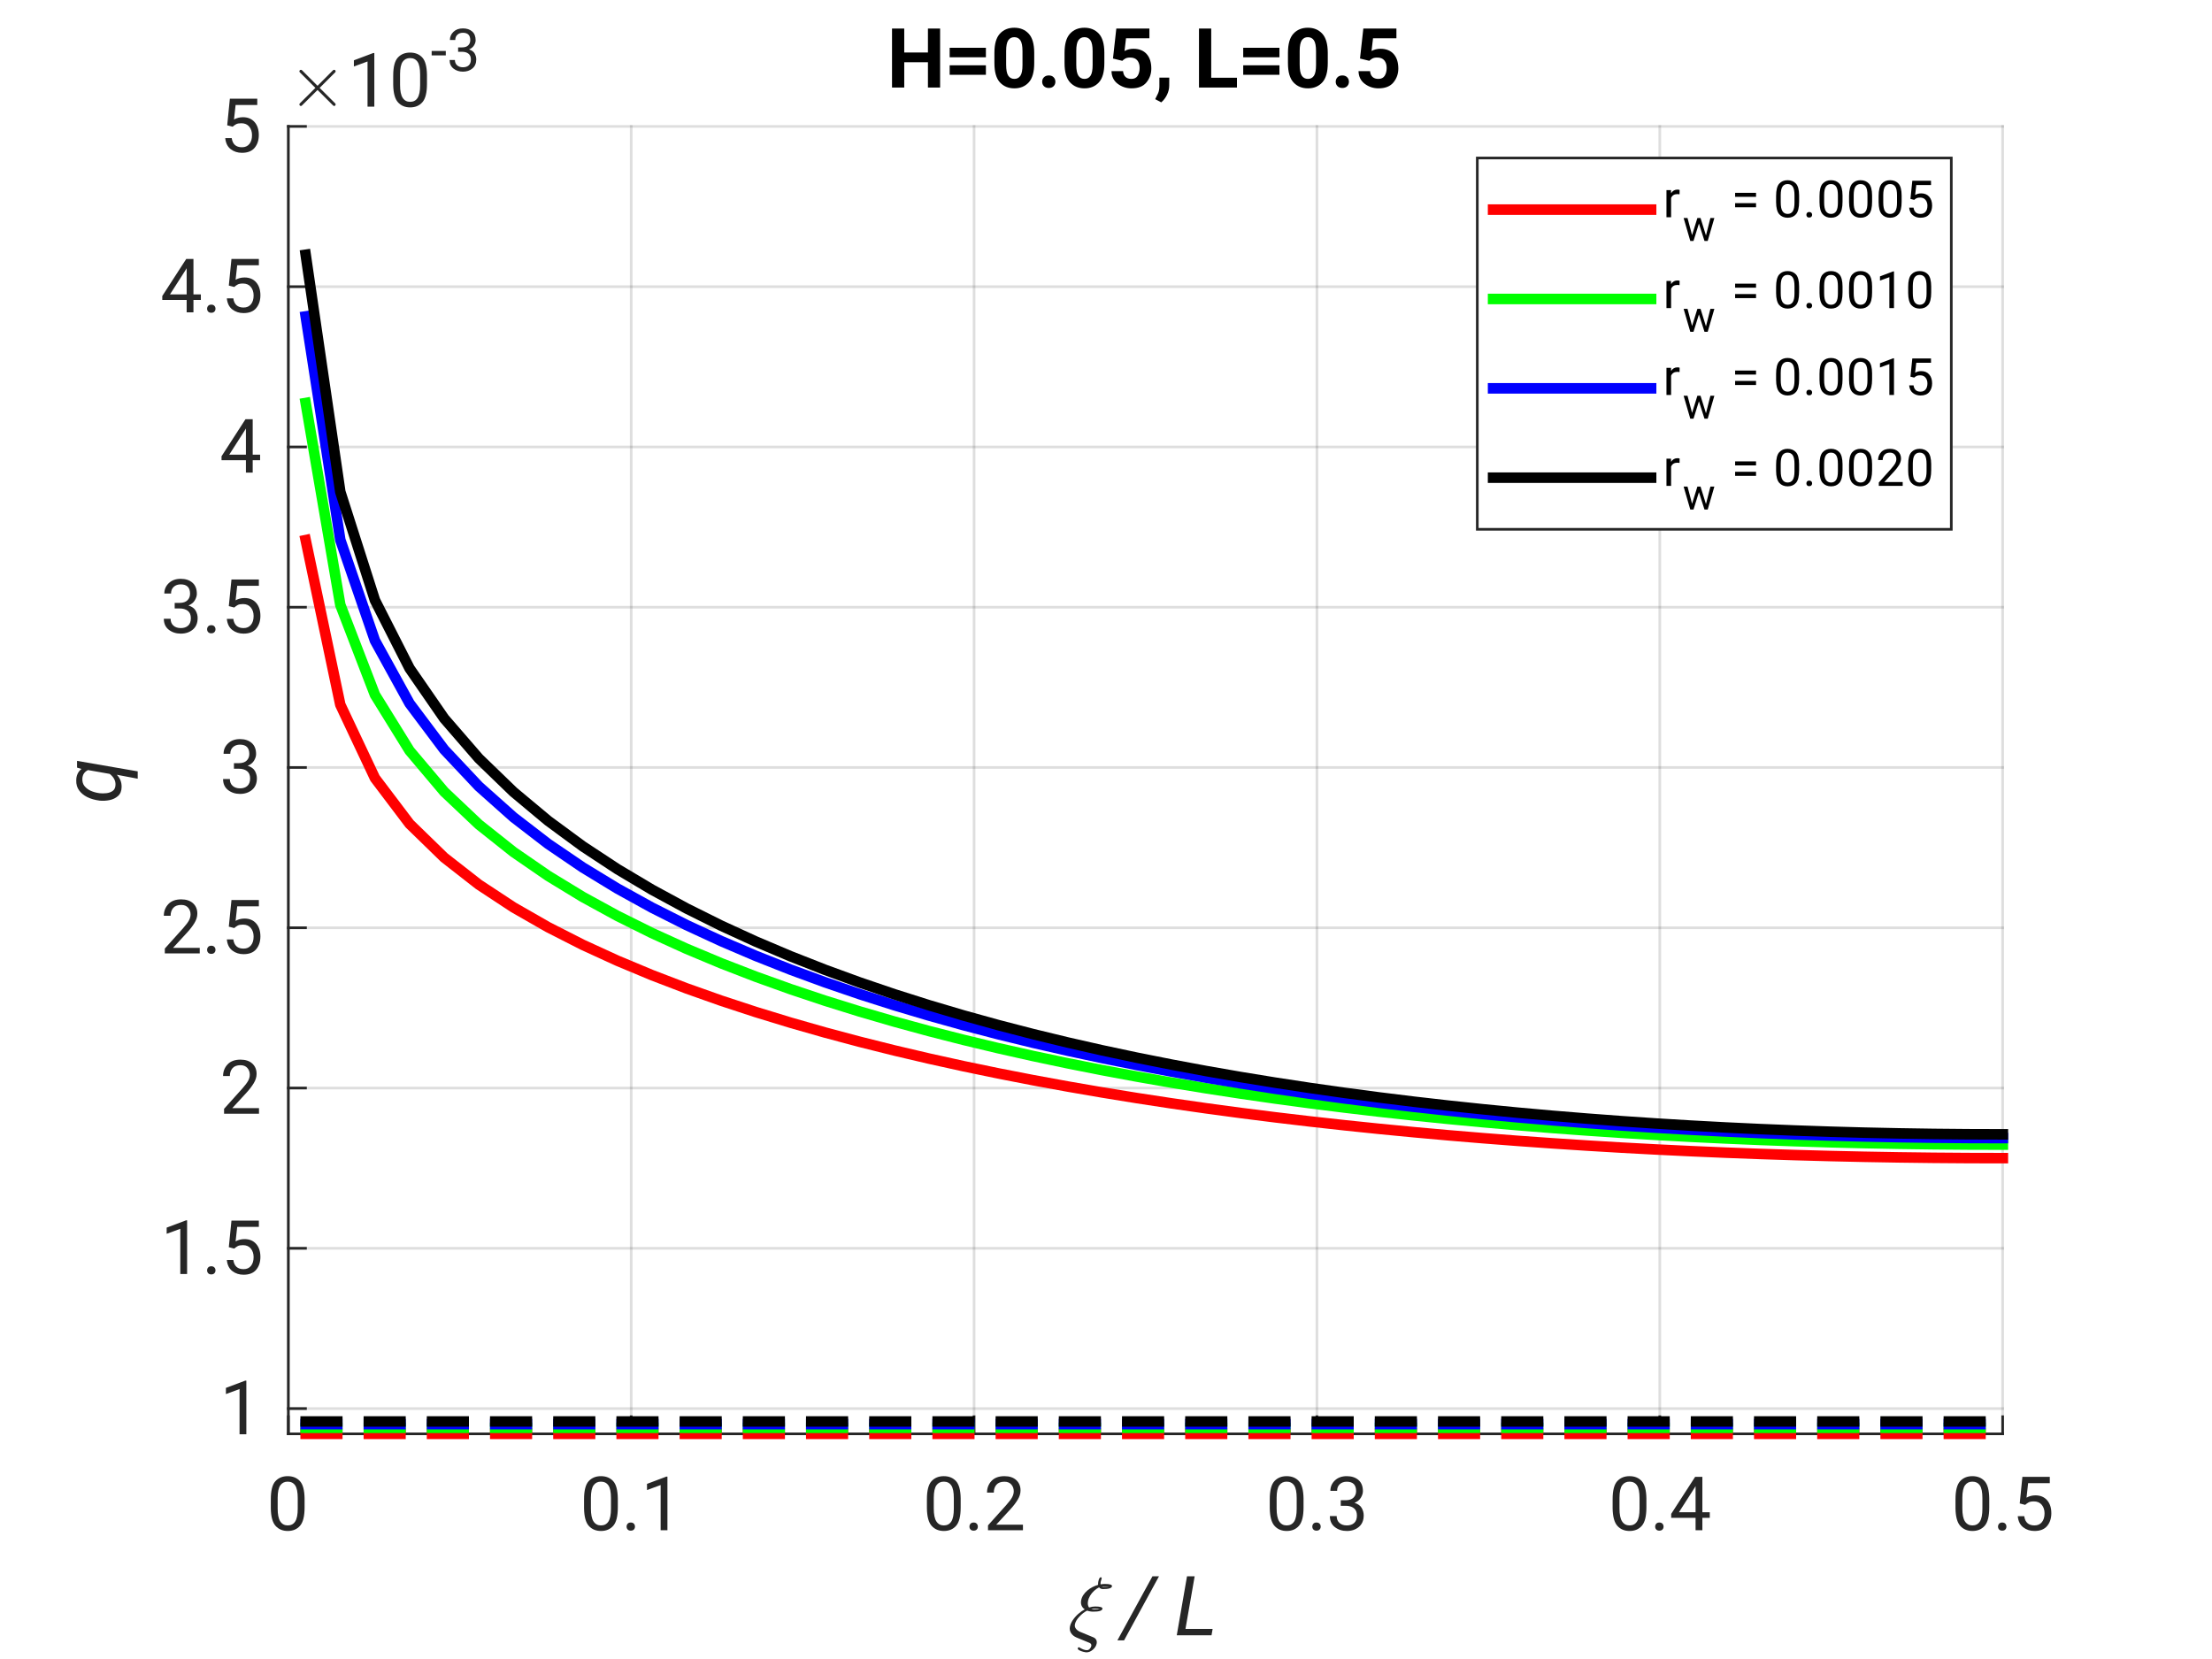 <?xml version="1.0"?>
<!DOCTYPE svg PUBLIC '-//W3C//DTD SVG 1.0//EN'
          'http://www.w3.org/TR/2001/REC-SVG-20010904/DTD/svg10.dtd'>
<svg xmlns:xlink="http://www.w3.org/1999/xlink" style="fill-opacity:1; color-rendering:auto; color-interpolation:auto; text-rendering:auto; stroke:black; stroke-linecap:square; stroke-miterlimit:10; shape-rendering:auto; stroke-opacity:1; fill:black; stroke-dasharray:none; font-weight:normal; stroke-width:1; font-family:'Dialog'; font-style:normal; stroke-linejoin:miter; font-size:12px; stroke-dashoffset:0; image-rendering:auto;" width="560" height="420" xmlns="http://www.w3.org/2000/svg"
><rect width="100%" height="100%" fill="#333333" stroke="none"/><!--Generated by the Batik Graphics2D SVG Generator--><defs id="genericDefs"
  /><g
  ><defs id="defs1"
    ><clipPath clipPathUnits="userSpaceOnUse" id="clipPath1"
      ><path d="M0 0 L560 0 L560 420 L0 420 L0 0 Z"
      /></clipPath
    ></defs
    ><g style="fill:white; stroke:white;"
    ><rect x="0" y="0" width="560" style="clip-path:url(#clipPath1); stroke:none;" height="420"
    /></g
    ><g style="fill:white; text-rendering:optimizeSpeed; color-rendering:optimizeSpeed; image-rendering:optimizeSpeed; shape-rendering:crispEdges; stroke:white; color-interpolation:sRGB;"
    ><rect x="0" width="560" height="420" y="0" style="stroke:none;"
      /><path style="stroke:none;" d="M73 363 L507 363 L507 32 L73 32 Z"
    /></g
    ><g style="stroke-linecap:butt; fill-opacity:0.149; fill:rgb(38,38,38); text-rendering:geometricPrecision; image-rendering:optimizeQuality; color-rendering:optimizeQuality; stroke-linejoin:round; stroke:rgb(38,38,38); color-interpolation:linearRGB; stroke-width:0.667; stroke-opacity:0.149;"
    ><line y2="32" style="fill:none;" x1="73" x2="73" y1="363"
      /><line y2="32" style="fill:none;" x1="159.8" x2="159.8" y1="363"
      /><line y2="32" style="fill:none;" x1="246.6" x2="246.6" y1="363"
      /><line y2="32" style="fill:none;" x1="333.4" x2="333.4" y1="363"
      /><line y2="32" style="fill:none;" x1="420.2" x2="420.2" y1="363"
      /><line y2="32" style="fill:none;" x1="507" x2="507" y1="363"
      /><line y2="356.6" style="fill:none;" x1="507" x2="73" y1="356.6"
      /><line y2="316.025" style="fill:none;" x1="507" x2="73" y1="316.025"
      /><line y2="275.45" style="fill:none;" x1="507" x2="73" y1="275.45"
      /><line y2="234.875" style="fill:none;" x1="507" x2="73" y1="234.875"
      /><line y2="194.3" style="fill:none;" x1="507" x2="73" y1="194.3"
      /><line y2="153.725" style="fill:none;" x1="507" x2="73" y1="153.725"
      /><line y2="113.15" style="fill:none;" x1="507" x2="73" y1="113.15"
      /><line y2="72.575" style="fill:none;" x1="507" x2="73" y1="72.575"
      /><line y2="32" style="fill:none;" x1="507" x2="73" y1="32"
      /><line x1="73" x2="507" y1="363" style="stroke-linecap:square; fill-opacity:1; fill:none; stroke-opacity:1;" y2="363"
      /><line x1="73" x2="73" y1="363" style="stroke-linecap:square; fill-opacity:1; fill:none; stroke-opacity:1;" y2="358.66"
      /><line x1="159.8" x2="159.8" y1="363" style="stroke-linecap:square; fill-opacity:1; fill:none; stroke-opacity:1;" y2="358.66"
      /><line x1="246.6" x2="246.6" y1="363" style="stroke-linecap:square; fill-opacity:1; fill:none; stroke-opacity:1;" y2="358.66"
      /><line x1="333.4" x2="333.4" y1="363" style="stroke-linecap:square; fill-opacity:1; fill:none; stroke-opacity:1;" y2="358.66"
      /><line x1="420.2" x2="420.2" y1="363" style="stroke-linecap:square; fill-opacity:1; fill:none; stroke-opacity:1;" y2="358.66"
      /><line x1="507" x2="507" y1="363" style="stroke-linecap:square; fill-opacity:1; fill:none; stroke-opacity:1;" y2="358.66"
    /></g
    ><g transform="translate(73,369.4)" style="font-size:18.667px; fill:rgb(38,38,38); text-rendering:geometricPrecision; image-rendering:optimizeQuality; color-rendering:optimizeQuality; font-family:'SansSerif'; stroke:rgb(38,38,38); color-interpolation:linearRGB;"
    ><path style="stroke:none;" d="M4.109 12.234 Q4.109 15.547 2.961 16.867 Q1.812 18.188 -0.156 18.188 Q-2.062 18.188 -3.227 16.906 Q-4.391 15.625 -4.438 12.438 L-4.438 10.172 Q-4.438 6.859 -3.273 5.586 Q-2.109 4.312 -0.172 4.312 Q1.766 4.312 2.914 5.547 Q4.062 6.781 4.109 9.953 L4.109 12.234 ZM2.375 9.875 Q2.375 7.594 1.727 6.648 Q1.078 5.703 -0.172 5.703 Q-1.375 5.703 -2.031 6.625 Q-2.688 7.547 -2.703 9.75 L-2.703 12.5 Q-2.703 14.766 -2.039 15.773 Q-1.375 16.781 -0.156 16.781 Q1.094 16.781 1.734 15.789 Q2.375 14.797 2.375 12.578 L2.375 9.875 Z"
    /></g
    ><g transform="translate(159.8,369.4)" style="font-size:18.667px; fill:rgb(38,38,38); text-rendering:geometricPrecision; image-rendering:optimizeQuality; color-rendering:optimizeQuality; font-family:'SansSerif'; stroke:rgb(38,38,38); color-interpolation:linearRGB;"
    ><path style="stroke:none;" d="M-3.391 12.234 Q-3.391 15.547 -4.539 16.867 Q-5.688 18.188 -7.656 18.188 Q-9.562 18.188 -10.727 16.906 Q-11.891 15.625 -11.938 12.438 L-11.938 10.172 Q-11.938 6.859 -10.773 5.586 Q-9.609 4.312 -7.672 4.312 Q-5.734 4.312 -4.586 5.547 Q-3.438 6.781 -3.391 9.953 L-3.391 12.234 ZM-5.125 9.875 Q-5.125 7.594 -5.773 6.648 Q-6.422 5.703 -7.672 5.703 Q-8.875 5.703 -9.531 6.625 Q-10.188 7.547 -10.203 9.75 L-10.203 12.5 Q-10.203 14.766 -9.539 15.773 Q-8.875 16.781 -7.656 16.781 Q-6.406 16.781 -5.766 15.789 Q-5.125 14.797 -5.125 12.578 L-5.125 9.875 ZM-1.171 17.094 Q-1.171 16.656 -0.898 16.352 Q-0.624 16.047 -0.109 16.047 Q0.407 16.047 0.68 16.352 Q0.954 16.656 0.954 17.094 Q0.954 17.516 0.68 17.812 Q0.407 18.109 -0.109 18.109 Q-0.624 18.109 -0.898 17.812 Q-1.171 17.516 -1.171 17.094 ZM9.17 4.422 L9.17 18 L7.451 18 L7.451 6.562 L3.998 7.828 L3.998 6.266 L8.904 4.422 L9.17 4.422 Z"
    /></g
    ><g transform="translate(246.6,369.4)" style="font-size:18.667px; fill:rgb(38,38,38); text-rendering:geometricPrecision; image-rendering:optimizeQuality; color-rendering:optimizeQuality; font-family:'SansSerif'; stroke:rgb(38,38,38); color-interpolation:linearRGB;"
    ><path style="stroke:none;" d="M-3.391 12.234 Q-3.391 15.547 -4.539 16.867 Q-5.688 18.188 -7.656 18.188 Q-9.562 18.188 -10.727 16.906 Q-11.891 15.625 -11.938 12.438 L-11.938 10.172 Q-11.938 6.859 -10.773 5.586 Q-9.609 4.312 -7.672 4.312 Q-5.734 4.312 -4.586 5.547 Q-3.438 6.781 -3.391 9.953 L-3.391 12.234 ZM-5.125 9.875 Q-5.125 7.594 -5.773 6.648 Q-6.422 5.703 -7.672 5.703 Q-8.875 5.703 -9.531 6.625 Q-10.188 7.547 -10.203 9.75 L-10.203 12.5 Q-10.203 14.766 -9.539 15.773 Q-8.875 16.781 -7.656 16.781 Q-6.406 16.781 -5.766 15.789 Q-5.125 14.797 -5.125 12.578 L-5.125 9.875 ZM-1.171 17.094 Q-1.171 16.656 -0.898 16.352 Q-0.624 16.047 -0.109 16.047 Q0.407 16.047 0.68 16.352 Q0.954 16.656 0.954 17.094 Q0.954 17.516 0.68 17.812 Q0.407 18.109 -0.109 18.109 Q-0.624 18.109 -0.898 17.812 Q-1.171 17.516 -1.171 17.094 ZM12.373 16.594 L12.373 18 L3.529 18 L3.529 16.766 L8.123 11.656 Q9.248 10.391 9.646 9.633 Q10.045 8.875 10.045 8.125 Q10.045 7.125 9.428 6.422 Q8.81 5.719 7.685 5.719 Q6.326 5.719 5.662 6.484 Q4.998 7.25 4.998 8.469 L3.279 8.469 Q3.279 6.75 4.404 5.531 Q5.529 4.312 7.685 4.312 Q9.592 4.312 10.678 5.305 Q11.764 6.297 11.764 7.922 Q11.764 9.109 11.029 10.305 Q10.295 11.5 9.217 12.672 L5.607 16.594 L12.373 16.594 Z"
    /></g
    ><g transform="translate(333.4,369.4)" style="font-size:18.667px; fill:rgb(38,38,38); text-rendering:geometricPrecision; image-rendering:optimizeQuality; color-rendering:optimizeQuality; font-family:'SansSerif'; stroke:rgb(38,38,38); color-interpolation:linearRGB;"
    ><path style="stroke:none;" d="M-3.391 12.234 Q-3.391 15.547 -4.539 16.867 Q-5.688 18.188 -7.656 18.188 Q-9.562 18.188 -10.727 16.906 Q-11.891 15.625 -11.938 12.438 L-11.938 10.172 Q-11.938 6.859 -10.773 5.586 Q-9.609 4.312 -7.672 4.312 Q-5.734 4.312 -4.586 5.547 Q-3.438 6.781 -3.391 9.953 L-3.391 12.234 ZM-5.125 9.875 Q-5.125 7.594 -5.773 6.648 Q-6.422 5.703 -7.672 5.703 Q-8.875 5.703 -9.531 6.625 Q-10.188 7.547 -10.203 9.75 L-10.203 12.5 Q-10.203 14.766 -9.539 15.773 Q-8.875 16.781 -7.656 16.781 Q-6.406 16.781 -5.766 15.789 Q-5.125 14.797 -5.125 12.578 L-5.125 9.875 ZM-1.171 17.094 Q-1.171 16.656 -0.898 16.352 Q-0.624 16.047 -0.109 16.047 Q0.407 16.047 0.68 16.352 Q0.954 16.656 0.954 17.094 Q0.954 17.516 0.68 17.812 Q0.407 18.109 -0.109 18.109 Q-0.624 18.109 -0.898 17.812 Q-1.171 17.516 -1.171 17.094 ZM6.029 11.812 L6.029 10.406 L7.295 10.406 Q8.623 10.391 9.271 9.734 Q9.92 9.078 9.92 8.094 Q9.92 5.719 7.56 5.719 Q6.467 5.719 5.787 6.344 Q5.107 6.969 5.107 8.031 L3.404 8.031 Q3.404 6.484 4.545 5.398 Q5.685 4.312 7.56 4.312 Q9.389 4.312 10.514 5.281 Q11.639 6.25 11.639 8.125 Q11.639 8.875 11.139 9.734 Q10.639 10.594 9.514 11.062 Q10.873 11.5 11.357 12.406 Q11.842 13.312 11.842 14.234 Q11.842 16.125 10.623 17.156 Q9.404 18.188 7.576 18.188 Q5.81 18.188 4.545 17.211 Q3.279 16.234 3.279 14.422 L4.998 14.422 Q4.998 15.5 5.693 16.141 Q6.388 16.781 7.576 16.781 Q8.748 16.781 9.435 16.156 Q10.123 15.531 10.123 14.273 Q10.123 13.016 9.342 12.414 Q8.56 11.812 7.263 11.812 L6.029 11.812 Z"
    /></g
    ><g transform="translate(420.2,369.4)" style="font-size:18.667px; fill:rgb(38,38,38); text-rendering:geometricPrecision; image-rendering:optimizeQuality; color-rendering:optimizeQuality; font-family:'SansSerif'; stroke:rgb(38,38,38); color-interpolation:linearRGB;"
    ><path style="stroke:none;" d="M-3.391 12.234 Q-3.391 15.547 -4.539 16.867 Q-5.688 18.188 -7.656 18.188 Q-9.562 18.188 -10.727 16.906 Q-11.891 15.625 -11.938 12.438 L-11.938 10.172 Q-11.938 6.859 -10.773 5.586 Q-9.609 4.312 -7.672 4.312 Q-5.734 4.312 -4.586 5.547 Q-3.438 6.781 -3.391 9.953 L-3.391 12.234 ZM-5.125 9.875 Q-5.125 7.594 -5.773 6.648 Q-6.422 5.703 -7.672 5.703 Q-8.875 5.703 -9.531 6.625 Q-10.188 7.547 -10.203 9.75 L-10.203 12.5 Q-10.203 14.766 -9.539 15.773 Q-8.875 16.781 -7.656 16.781 Q-6.406 16.781 -5.766 15.789 Q-5.125 14.797 -5.125 12.578 L-5.125 9.875 ZM-1.171 17.094 Q-1.171 16.656 -0.898 16.352 Q-0.624 16.047 -0.109 16.047 Q0.407 16.047 0.68 16.352 Q0.954 16.656 0.954 17.094 Q0.954 17.516 0.68 17.812 Q0.407 18.109 -0.109 18.109 Q-0.624 18.109 -0.898 17.812 Q-1.171 17.516 -1.171 17.094 ZM2.889 13.859 L8.951 4.484 L10.779 4.484 L10.779 13.453 L12.654 13.453 L12.654 14.859 L10.779 14.859 L10.779 18 L9.06 18 L9.06 14.859 L2.889 14.859 L2.889 13.859 ZM4.842 13.453 L9.06 13.453 L9.06 6.828 L8.842 7.203 L4.842 13.453 Z"
    /></g
    ><g transform="translate(507,369.4)" style="font-size:18.667px; fill:rgb(38,38,38); text-rendering:geometricPrecision; image-rendering:optimizeQuality; color-rendering:optimizeQuality; font-family:'SansSerif'; stroke:rgb(38,38,38); color-interpolation:linearRGB;"
    ><path style="stroke:none;" d="M-3.391 12.234 Q-3.391 15.547 -4.539 16.867 Q-5.688 18.188 -7.656 18.188 Q-9.562 18.188 -10.727 16.906 Q-11.891 15.625 -11.938 12.438 L-11.938 10.172 Q-11.938 6.859 -10.773 5.586 Q-9.609 4.312 -7.672 4.312 Q-5.734 4.312 -4.586 5.547 Q-3.438 6.781 -3.391 9.953 L-3.391 12.234 ZM-5.125 9.875 Q-5.125 7.594 -5.773 6.648 Q-6.422 5.703 -7.672 5.703 Q-8.875 5.703 -9.531 6.625 Q-10.188 7.547 -10.203 9.75 L-10.203 12.5 Q-10.203 14.766 -9.539 15.773 Q-8.875 16.781 -7.656 16.781 Q-6.406 16.781 -5.766 15.789 Q-5.125 14.797 -5.125 12.578 L-5.125 9.875 ZM-1.171 17.094 Q-1.171 16.656 -0.898 16.352 Q-0.624 16.047 -0.109 16.047 Q0.407 16.047 0.68 16.352 Q0.954 16.656 0.954 17.094 Q0.954 17.516 0.68 17.812 Q0.407 18.109 -0.109 18.109 Q-0.624 18.109 -0.898 17.812 Q-1.171 17.516 -1.171 17.094 ZM5.701 11.578 L4.326 11.219 L4.998 4.484 L11.935 4.484 L11.935 6.078 L6.451 6.078 L6.045 9.75 Q7.076 9.172 8.31 9.172 Q10.17 9.172 11.248 10.398 Q12.326 11.625 12.326 13.688 Q12.326 15.641 11.271 16.914 Q10.217 18.188 8.06 18.188 Q6.42 18.188 5.217 17.266 Q4.013 16.344 3.826 14.453 L5.467 14.453 Q5.795 16.781 8.06 16.781 Q9.264 16.781 9.935 15.953 Q10.607 15.125 10.607 13.719 Q10.607 12.438 9.904 11.57 Q9.201 10.703 7.904 10.703 Q7.045 10.703 6.599 10.938 Q6.154 11.172 5.701 11.578 Z"
    /></g
    ><g transform="translate(270,414)" style="font-size:20.533px; fill:rgb(38,38,38); text-rendering:geometricPrecision; image-rendering:optimizeQuality; color-rendering:optimizeQuality; font-family:'mwb_cmmi10'; font-style:italic; stroke:rgb(38,38,38); color-interpolation:linearRGB;"
    ><path style="stroke:none;" d="M2.859 3.266 Q2.922 3.031 3.188 3.031 Q3.203 3.031 3.547 3.234 Q3.891 3.438 4.312 3.602 Q4.734 3.766 5.172 3.766 Q5.562 3.766 5.883 3.43 Q6.203 3.094 6.281 2.703 Q6.375 2.156 5.844 1.922 L2.516 0.547 Q1.656 0.188 1.18 -0.523 Q0.703 -1.234 0.859 -2.141 Q1 -2.953 1.586 -3.828 Q2.172 -4.703 2.977 -5.414 Q3.781 -6.125 4.625 -6.578 Q4.062 -6.938 3.82 -7.516 Q3.578 -8.094 3.703 -8.797 Q3.828 -9.531 4.242 -10.172 Q4.656 -10.812 5.273 -11.336 Q5.891 -11.859 6.602 -12.219 Q7.312 -12.578 8 -12.766 Q7.984 -13.203 8.047 -13.547 Q8.25 -14.688 8.688 -14.688 Q8.797 -14.688 8.867 -14.602 Q8.938 -14.516 8.906 -14.406 Q8.891 -14.297 8.781 -13.953 Q8.672 -13.609 8.656 -13.531 Q8.594 -13.172 8.625 -12.891 Q9.188 -13 9.688 -13 Q11.625 -13 11.516 -12.406 Q11.391 -11.703 9.25 -11.703 Q8.594 -11.703 8.25 -12.141 Q7.609 -11.828 6.992 -11.266 Q6.375 -10.703 5.969 -10.016 Q5.562 -9.328 5.438 -8.609 Q5.266 -7.625 5.719 -7.031 Q6.516 -7.297 7.266 -7.297 Q9.203 -7.297 9.094 -6.703 Q8.969 -5.984 6.812 -5.984 Q5.953 -5.984 5.219 -6.25 Q4.219 -5.75 3.258 -4.727 Q2.297 -3.703 2.125 -2.75 Q2.016 -2.141 2.383 -1.672 Q2.75 -1.203 3.344 -0.922 L6.812 0.516 Q7.266 0.703 7.5 1.109 Q7.734 1.516 7.641 2.047 Q7.5 2.906 6.711 3.609 Q5.922 4.312 5.062 4.312 Q4.797 4.312 4.219 4.164 Q3.641 4.016 3.219 3.781 Q2.797 3.547 2.859 3.266 ZM6.281 -6.641 Q6.547 -6.531 6.953 -6.531 Q7.969 -6.531 8.438 -6.656 Q8.062 -6.734 7.156 -6.734 Q6.797 -6.734 6.281 -6.641 ZM8.906 -12.359 Q9.062 -12.25 9.391 -12.25 Q10.391 -12.25 10.875 -12.359 L8.906 -12.359 Z"
    /></g
    ><g transform="translate(279,414)" style="font-size:20.533px; fill:rgb(38,38,38); text-rendering:geometricPrecision; image-rendering:optimizeQuality; color-rendering:optimizeQuality; font-style:italic; stroke:rgb(38,38,38); color-interpolation:linearRGB;"
    ><path style="stroke:none;" d="M14.418 -14.938 L5.574 1.281 L3.886 1.281 L12.761 -14.938 L14.418 -14.938 ZM27.993 -1.609 L27.712 0 L18.915 0 L21.509 -14.938 L23.446 -14.938 L21.118 -1.609 L27.993 -1.609 Z"
    /></g
    ><g style="fill:rgb(38,38,38); text-rendering:geometricPrecision; image-rendering:optimizeQuality; color-rendering:optimizeQuality; stroke-linejoin:round; stroke:rgb(38,38,38); color-interpolation:linearRGB; stroke-width:0.667;"
    ><line y2="32" style="fill:none;" x1="73" x2="73" y1="363"
      /><line y2="356.6" style="fill:none;" x1="73" x2="77.34" y1="356.6"
      /><line y2="316.025" style="fill:none;" x1="73" x2="77.34" y1="316.025"
      /><line y2="275.45" style="fill:none;" x1="73" x2="77.34" y1="275.45"
      /><line y2="234.875" style="fill:none;" x1="73" x2="77.34" y1="234.875"
      /><line y2="194.3" style="fill:none;" x1="73" x2="77.34" y1="194.3"
      /><line y2="153.725" style="fill:none;" x1="73" x2="77.34" y1="153.725"
      /><line y2="113.15" style="fill:none;" x1="73" x2="77.34" y1="113.15"
      /><line y2="72.575" style="fill:none;" x1="73" x2="77.34" y1="72.575"
      /><line y2="32" style="fill:none;" x1="73" x2="77.34" y1="32"
    /></g
    ><g transform="translate(66.6,356.6)" style="font-size:18.667px; fill:rgb(38,38,38); text-rendering:geometricPrecision; image-rendering:optimizeQuality; color-rendering:optimizeQuality; font-family:'SansSerif'; stroke:rgb(38,38,38); color-interpolation:linearRGB;"
    ><path style="stroke:none;" d="M-4.234 -7.078 L-4.234 6.5 L-5.953 6.5 L-5.953 -4.938 L-9.406 -3.672 L-9.406 -5.234 L-4.5 -7.078 L-4.234 -7.078 Z"
    /></g
    ><g transform="translate(66.6,316.025)" style="font-size:18.667px; fill:rgb(38,38,38); text-rendering:geometricPrecision; image-rendering:optimizeQuality; color-rendering:optimizeQuality; font-family:'SansSerif'; stroke:rgb(38,38,38); color-interpolation:linearRGB;"
    ><path style="stroke:none;" d="M-19.234 -7.078 L-19.234 6.5 L-20.953 6.5 L-20.953 -4.938 L-24.406 -3.672 L-24.406 -5.234 L-19.5 -7.078 L-19.234 -7.078 ZM-14.171 5.594 Q-14.171 5.156 -13.898 4.852 Q-13.624 4.547 -13.109 4.547 Q-12.593 4.547 -12.32 4.852 Q-12.046 5.156 -12.046 5.594 Q-12.046 6.016 -12.32 6.312 Q-12.593 6.609 -13.109 6.609 Q-13.624 6.609 -13.898 6.312 Q-14.171 6.016 -14.171 5.594 ZM-7.299 0.078 L-8.674 -0.281 L-8.002 -7.016 L-1.065 -7.016 L-1.065 -5.422 L-6.549 -5.422 L-6.955 -1.75 Q-5.924 -2.328 -4.69 -2.328 Q-2.83 -2.328 -1.752 -1.102 Q-0.674 0.125 -0.674 2.188 Q-0.674 4.141 -1.729 5.414 Q-2.783 6.688 -4.94 6.688 Q-6.58 6.688 -7.783 5.766 Q-8.986 4.844 -9.174 2.953 L-7.533 2.953 Q-7.205 5.281 -4.94 5.281 Q-3.736 5.281 -3.065 4.453 Q-2.393 3.625 -2.393 2.219 Q-2.393 0.938 -3.096 0.07 Q-3.799 -0.797 -5.096 -0.797 Q-5.955 -0.797 -6.401 -0.562 Q-6.846 -0.328 -7.299 0.078 Z"
    /></g
    ><g transform="translate(66.6,275.45)" style="font-size:18.667px; fill:rgb(38,38,38); text-rendering:geometricPrecision; image-rendering:optimizeQuality; color-rendering:optimizeQuality; font-family:'SansSerif'; stroke:rgb(38,38,38); color-interpolation:linearRGB;"
    ><path style="stroke:none;" d="M-1.031 5.094 L-1.031 6.5 L-9.875 6.5 L-9.875 5.266 L-5.281 0.156 Q-4.156 -1.109 -3.758 -1.867 Q-3.359 -2.625 -3.359 -3.375 Q-3.359 -4.375 -3.977 -5.078 Q-4.594 -5.781 -5.719 -5.781 Q-7.078 -5.781 -7.742 -5.016 Q-8.406 -4.25 -8.406 -3.031 L-10.125 -3.031 Q-10.125 -4.75 -9 -5.969 Q-7.875 -7.188 -5.719 -7.188 Q-3.812 -7.188 -2.727 -6.195 Q-1.641 -5.203 -1.641 -3.578 Q-1.641 -2.391 -2.375 -1.195 Q-3.109 0 -4.188 1.172 L-7.797 5.094 L-1.031 5.094 Z"
    /></g
    ><g transform="translate(66.6,234.875)" style="font-size:18.667px; fill:rgb(38,38,38); text-rendering:geometricPrecision; image-rendering:optimizeQuality; color-rendering:optimizeQuality; font-family:'SansSerif'; stroke:rgb(38,38,38); color-interpolation:linearRGB;"
    ><path style="stroke:none;" d="M-16.031 5.094 L-16.031 6.5 L-24.875 6.5 L-24.875 5.266 L-20.281 0.156 Q-19.156 -1.109 -18.758 -1.867 Q-18.359 -2.625 -18.359 -3.375 Q-18.359 -4.375 -18.977 -5.078 Q-19.594 -5.781 -20.719 -5.781 Q-22.078 -5.781 -22.742 -5.016 Q-23.406 -4.25 -23.406 -3.031 L-25.125 -3.031 Q-25.125 -4.75 -24 -5.969 Q-22.875 -7.188 -20.719 -7.188 Q-18.812 -7.188 -17.727 -6.195 Q-16.641 -5.203 -16.641 -3.578 Q-16.641 -2.391 -17.375 -1.195 Q-18.109 0 -19.188 1.172 L-22.797 5.094 L-16.031 5.094 ZM-14.171 5.594 Q-14.171 5.156 -13.898 4.852 Q-13.624 4.547 -13.109 4.547 Q-12.593 4.547 -12.32 4.852 Q-12.046 5.156 -12.046 5.594 Q-12.046 6.016 -12.32 6.312 Q-12.593 6.609 -13.109 6.609 Q-13.624 6.609 -13.898 6.312 Q-14.171 6.016 -14.171 5.594 ZM-7.299 0.078 L-8.674 -0.281 L-8.002 -7.016 L-1.065 -7.016 L-1.065 -5.422 L-6.549 -5.422 L-6.955 -1.75 Q-5.924 -2.328 -4.69 -2.328 Q-2.83 -2.328 -1.752 -1.102 Q-0.674 0.125 -0.674 2.188 Q-0.674 4.141 -1.729 5.414 Q-2.783 6.688 -4.94 6.688 Q-6.58 6.688 -7.783 5.766 Q-8.986 4.844 -9.174 2.953 L-7.533 2.953 Q-7.205 5.281 -4.94 5.281 Q-3.736 5.281 -3.065 4.453 Q-2.393 3.625 -2.393 2.219 Q-2.393 0.938 -3.096 0.07 Q-3.799 -0.797 -5.096 -0.797 Q-5.955 -0.797 -6.401 -0.562 Q-6.846 -0.328 -7.299 0.078 Z"
    /></g
    ><g transform="translate(66.6,194.3)" style="font-size:18.667px; fill:rgb(38,38,38); text-rendering:geometricPrecision; image-rendering:optimizeQuality; color-rendering:optimizeQuality; font-family:'SansSerif'; stroke:rgb(38,38,38); color-interpolation:linearRGB;"
    ><path style="stroke:none;" d="M-7.375 0.312 L-7.375 -1.094 L-6.109 -1.094 Q-4.781 -1.109 -4.133 -1.766 Q-3.484 -2.422 -3.484 -3.406 Q-3.484 -5.781 -5.844 -5.781 Q-6.938 -5.781 -7.617 -5.156 Q-8.297 -4.531 -8.297 -3.469 L-10 -3.469 Q-10 -5.016 -8.859 -6.102 Q-7.719 -7.188 -5.844 -7.188 Q-4.016 -7.188 -2.891 -6.219 Q-1.766 -5.25 -1.766 -3.375 Q-1.766 -2.625 -2.266 -1.766 Q-2.766 -0.906 -3.891 -0.438 Q-2.531 0 -2.047 0.906 Q-1.562 1.812 -1.562 2.734 Q-1.562 4.625 -2.781 5.656 Q-4 6.688 -5.828 6.688 Q-7.594 6.688 -8.859 5.711 Q-10.125 4.734 -10.125 2.922 L-8.406 2.922 Q-8.406 4 -7.711 4.641 Q-7.016 5.281 -5.828 5.281 Q-4.656 5.281 -3.969 4.656 Q-3.281 4.031 -3.281 2.773 Q-3.281 1.516 -4.062 0.914 Q-4.844 0.312 -6.141 0.312 L-7.375 0.312 Z"
    /></g
    ><g transform="translate(66.6,153.725)" style="font-size:18.667px; fill:rgb(38,38,38); text-rendering:geometricPrecision; image-rendering:optimizeQuality; color-rendering:optimizeQuality; font-family:'SansSerif'; stroke:rgb(38,38,38); color-interpolation:linearRGB;"
    ><path style="stroke:none;" d="M-22.375 0.312 L-22.375 -1.094 L-21.109 -1.094 Q-19.781 -1.109 -19.133 -1.766 Q-18.484 -2.422 -18.484 -3.406 Q-18.484 -5.781 -20.844 -5.781 Q-21.938 -5.781 -22.617 -5.156 Q-23.297 -4.531 -23.297 -3.469 L-25 -3.469 Q-25 -5.016 -23.859 -6.102 Q-22.719 -7.188 -20.844 -7.188 Q-19.016 -7.188 -17.891 -6.219 Q-16.766 -5.25 -16.766 -3.375 Q-16.766 -2.625 -17.266 -1.766 Q-17.766 -0.906 -18.891 -0.438 Q-17.531 0 -17.047 0.906 Q-16.562 1.812 -16.562 2.734 Q-16.562 4.625 -17.781 5.656 Q-19 6.688 -20.828 6.688 Q-22.594 6.688 -23.859 5.711 Q-25.125 4.734 -25.125 2.922 L-23.406 2.922 Q-23.406 4 -22.711 4.641 Q-22.016 5.281 -20.828 5.281 Q-19.656 5.281 -18.969 4.656 Q-18.281 4.031 -18.281 2.773 Q-18.281 1.516 -19.062 0.914 Q-19.844 0.312 -21.141 0.312 L-22.375 0.312 ZM-14.171 5.594 Q-14.171 5.156 -13.898 4.852 Q-13.624 4.547 -13.109 4.547 Q-12.593 4.547 -12.32 4.852 Q-12.046 5.156 -12.046 5.594 Q-12.046 6.016 -12.32 6.312 Q-12.593 6.609 -13.109 6.609 Q-13.624 6.609 -13.898 6.312 Q-14.171 6.016 -14.171 5.594 ZM-7.299 0.078 L-8.674 -0.281 L-8.002 -7.016 L-1.065 -7.016 L-1.065 -5.422 L-6.549 -5.422 L-6.955 -1.75 Q-5.924 -2.328 -4.69 -2.328 Q-2.83 -2.328 -1.752 -1.102 Q-0.674 0.125 -0.674 2.188 Q-0.674 4.141 -1.729 5.414 Q-2.783 6.688 -4.94 6.688 Q-6.58 6.688 -7.783 5.766 Q-8.986 4.844 -9.174 2.953 L-7.533 2.953 Q-7.205 5.281 -4.94 5.281 Q-3.736 5.281 -3.065 4.453 Q-2.393 3.625 -2.393 2.219 Q-2.393 0.938 -3.096 0.07 Q-3.799 -0.797 -5.096 -0.797 Q-5.955 -0.797 -6.401 -0.562 Q-6.846 -0.328 -7.299 0.078 Z"
    /></g
    ><g transform="translate(66.6,113.15)" style="font-size:18.667px; fill:rgb(38,38,38); text-rendering:geometricPrecision; image-rendering:optimizeQuality; color-rendering:optimizeQuality; font-family:'SansSerif'; stroke:rgb(38,38,38); color-interpolation:linearRGB;"
    ><path style="stroke:none;" d="M-10.516 2.359 L-4.453 -7.016 L-2.625 -7.016 L-2.625 1.953 L-0.75 1.953 L-0.75 3.359 L-2.625 3.359 L-2.625 6.5 L-4.344 6.5 L-4.344 3.359 L-10.516 3.359 L-10.516 2.359 ZM-8.562 1.953 L-4.344 1.953 L-4.344 -4.672 L-4.562 -4.297 L-8.562 1.953 Z"
    /></g
    ><g transform="translate(66.6,72.575)" style="font-size:18.667px; fill:rgb(38,38,38); text-rendering:geometricPrecision; image-rendering:optimizeQuality; color-rendering:optimizeQuality; font-family:'SansSerif'; stroke:rgb(38,38,38); color-interpolation:linearRGB;"
    ><path style="stroke:none;" d="M-25.516 2.359 L-19.453 -7.016 L-17.625 -7.016 L-17.625 1.953 L-15.75 1.953 L-15.75 3.359 L-17.625 3.359 L-17.625 6.5 L-19.344 6.5 L-19.344 3.359 L-25.516 3.359 L-25.516 2.359 ZM-23.562 1.953 L-19.344 1.953 L-19.344 -4.672 L-19.562 -4.297 L-23.562 1.953 ZM-14.171 5.594 Q-14.171 5.156 -13.898 4.852 Q-13.624 4.547 -13.109 4.547 Q-12.593 4.547 -12.32 4.852 Q-12.046 5.156 -12.046 5.594 Q-12.046 6.016 -12.32 6.312 Q-12.593 6.609 -13.109 6.609 Q-13.624 6.609 -13.898 6.312 Q-14.171 6.016 -14.171 5.594 ZM-7.299 0.078 L-8.674 -0.281 L-8.002 -7.016 L-1.065 -7.016 L-1.065 -5.422 L-6.549 -5.422 L-6.955 -1.75 Q-5.924 -2.328 -4.69 -2.328 Q-2.83 -2.328 -1.752 -1.102 Q-0.674 0.125 -0.674 2.188 Q-0.674 4.141 -1.729 5.414 Q-2.783 6.688 -4.94 6.688 Q-6.58 6.688 -7.783 5.766 Q-8.986 4.844 -9.174 2.953 L-7.533 2.953 Q-7.205 5.281 -4.94 5.281 Q-3.736 5.281 -3.065 4.453 Q-2.393 3.625 -2.393 2.219 Q-2.393 0.938 -3.096 0.07 Q-3.799 -0.797 -5.096 -0.797 Q-5.955 -0.797 -6.401 -0.562 Q-6.846 -0.328 -7.299 0.078 Z"
    /></g
    ><g transform="translate(66.6,32)" style="font-size:18.667px; fill:rgb(38,38,38); text-rendering:geometricPrecision; image-rendering:optimizeQuality; color-rendering:optimizeQuality; font-family:'SansSerif'; stroke:rgb(38,38,38); color-interpolation:linearRGB;"
    ><path style="stroke:none;" d="M-7.703 0.078 L-9.078 -0.281 L-8.406 -7.016 L-1.469 -7.016 L-1.469 -5.422 L-6.953 -5.422 L-7.359 -1.75 Q-6.328 -2.328 -5.094 -2.328 Q-3.234 -2.328 -2.156 -1.102 Q-1.078 0.125 -1.078 2.188 Q-1.078 4.141 -2.133 5.414 Q-3.188 6.688 -5.344 6.688 Q-6.984 6.688 -8.188 5.766 Q-9.391 4.844 -9.578 2.953 L-7.938 2.953 Q-7.609 5.281 -5.344 5.281 Q-4.141 5.281 -3.469 4.453 Q-2.797 3.625 -2.797 2.219 Q-2.797 0.938 -3.5 0.07 Q-4.203 -0.797 -5.5 -0.797 Q-6.359 -0.797 -6.805 -0.562 Q-7.25 -0.328 -7.703 0.078 Z"
    /></g
    ><g transform="translate(36.6,197.5) rotate(-90)" style="font-size:20.533px; fill:rgb(38,38,38); text-rendering:geometricPrecision; image-rendering:optimizeQuality; color-rendering:optimizeQuality; font-style:italic; stroke:rgb(38,38,38); color-interpolation:linearRGB;"
    ><path style="stroke:none;" d="M4.875 -17.094 L2.219 -1.734 L0.359 -1.734 L1.359 -7.031 Q0.047 -5.766 -1.75 -5.812 Q-3.219 -5.828 -4.016 -6.719 Q-4.812 -7.609 -5.062 -8.891 Q-5.312 -10.172 -5.188 -11.391 Q-4.703 -15.031 -2.609 -16.562 Q-1.562 -17.344 -0.047 -17.297 Q1.797 -17.281 2.828 -15.969 L3.172 -17.094 L4.875 -17.094 ZM-3.312 -11.406 Q-3.406 -10.594 -3.305 -9.664 Q-3.203 -8.734 -2.727 -8.062 Q-2.25 -7.391 -1.188 -7.359 Q0.375 -7.297 1.578 -8.828 L2.547 -14.312 Q1.875 -15.703 0.328 -15.75 Q-0.797 -15.797 -1.539 -15.18 Q-2.281 -14.562 -2.711 -13.602 Q-3.141 -12.641 -3.312 -11.406 Z"
    /></g
    ><g transform="translate(73,27)" style="font-size:18.667px; fill:rgb(38,38,38); text-rendering:geometricPrecision; image-rendering:optimizeQuality; color-rendering:optimizeQuality; font-family:'mwb_cmsy10'; stroke:rgb(38,38,38); color-interpolation:linearRGB;"
    ><path style="stroke:none;" d="M2.797 -0.547 Q2.797 -0.703 2.891 -0.812 L6.844 -4.75 L2.891 -8.703 Q2.797 -8.797 2.797 -8.953 Q2.797 -9.094 2.906 -9.211 Q3.016 -9.328 3.172 -9.328 Q3.297 -9.328 3.453 -9.219 L7.391 -5.281 L11.312 -9.219 Q11.469 -9.328 11.594 -9.328 Q11.75 -9.328 11.859 -9.219 Q11.969 -9.109 11.969 -8.953 Q11.969 -8.797 11.875 -8.703 L7.922 -4.75 L11.875 -0.812 Q11.969 -0.703 11.969 -0.547 Q11.969 -0.391 11.859 -0.281 Q11.75 -0.172 11.594 -0.172 Q11.453 -0.172 11.312 -0.312 L7.391 -4.219 L3.453 -0.312 Q3.328 -0.172 3.172 -0.172 Q3.016 -0.172 2.906 -0.289 Q2.797 -0.406 2.797 -0.547 Z"
    /></g
    ><g transform="translate(88,27)" style="font-size:18.667px; fill:rgb(38,38,38); text-rendering:geometricPrecision; image-rendering:optimizeQuality; color-rendering:optimizeQuality; font-family:'SansSerif'; stroke:rgb(38,38,38); color-interpolation:linearRGB;"
    ><path style="stroke:none;" d="M6.766 -13.578 L6.766 0 L5.047 0 L5.047 -11.438 L1.594 -10.172 L1.594 -11.734 L6.5 -13.578 L6.766 -13.578 ZM20.094 -5.766 Q20.094 -2.453 18.946 -1.133 Q17.797 0.188 15.829 0.188 Q13.922 0.188 12.758 -1.094 Q11.594 -2.375 11.547 -5.562 L11.547 -7.828 Q11.547 -11.141 12.712 -12.414 Q13.876 -13.688 15.813 -13.688 Q17.751 -13.688 18.899 -12.453 Q20.047 -11.219 20.094 -8.047 L20.094 -5.766 ZM18.36 -8.125 Q18.36 -10.406 17.712 -11.352 Q17.063 -12.297 15.813 -12.297 Q14.61 -12.297 13.954 -11.375 Q13.297 -10.453 13.282 -8.25 L13.282 -5.5 Q13.282 -3.234 13.946 -2.227 Q14.61 -1.219 15.829 -1.219 Q17.079 -1.219 17.719 -2.211 Q18.36 -3.203 18.36 -5.422 L18.36 -8.125 Z"
    /></g
    ><g transform="translate(109,18)" style="font-size:14.933px; fill:rgb(38,38,38); text-rendering:geometricPrecision; image-rendering:optimizeQuality; color-rendering:optimizeQuality; font-family:'SansSerif'; stroke:rgb(38,38,38); color-interpolation:linearRGB;"
    ><path style="stroke:none;" d="M3.859 -5.094 L3.859 -3.984 L0.281 -3.984 L0.281 -5.094 L3.859 -5.094 ZM6.979 -4.891 L6.979 -6 L7.979 -6 Q9.026 -6 9.541 -6.523 Q10.057 -7.047 10.057 -7.828 Q10.057 -9.703 8.198 -9.703 Q7.323 -9.703 6.792 -9.203 Q6.26 -8.703 6.26 -7.875 L4.901 -7.875 Q4.901 -9.094 5.807 -9.953 Q6.713 -10.812 8.198 -10.812 Q9.635 -10.812 10.526 -10.047 Q11.416 -9.281 11.416 -7.797 Q11.416 -7.203 11.018 -6.531 Q10.62 -5.859 9.745 -5.484 Q10.807 -5.141 11.19 -4.422 Q11.573 -3.703 11.573 -2.969 Q11.573 -1.484 10.604 -0.672 Q9.635 0.141 8.198 0.141 Q6.807 0.141 5.815 -0.633 Q4.823 -1.406 4.823 -2.812 L6.167 -2.812 Q6.167 -1.984 6.713 -1.477 Q7.26 -0.969 8.198 -0.969 Q9.135 -0.969 9.674 -1.461 Q10.213 -1.953 10.213 -2.945 Q10.213 -3.938 9.596 -4.414 Q8.979 -4.891 7.948 -4.891 L6.979 -4.891 Z"
    /></g
    ><g transform="translate(290,28.162)" style="font-size:20.533px; text-rendering:geometricPrecision; image-rendering:optimizeQuality; color-rendering:optimizeQuality; font-family:'SansSerif'; color-interpolation:linearRGB; font-weight:bold;"
    ><path style="stroke:none;" d="M-55.078 -6 L-55.078 -12.406 L-61.078 -12.406 L-61.078 -6 L-64.172 -6 L-64.172 -20.938 L-61.078 -20.938 L-61.078 -14.875 L-55.078 -14.875 L-55.078 -20.938 L-52 -20.938 L-52 -6 L-55.078 -6 ZM-40.406 -16.062 L-40.406 -13.656 L-49.578 -13.656 L-49.578 -16.062 L-40.406 -16.062 ZM-40.406 -11.625 L-40.406 -9.219 L-49.578 -9.219 L-49.578 -11.625 L-40.406 -11.625 ZM-28.172 -12.188 Q-28.172 -8.812 -29.555 -7.305 Q-30.938 -5.797 -33.195 -5.797 Q-35.453 -5.797 -36.852 -7.305 Q-38.25 -8.812 -38.25 -12.188 L-38.25 -14.781 Q-38.25 -18.141 -36.859 -19.641 Q-35.469 -21.141 -33.219 -21.141 Q-30.969 -21.141 -29.578 -19.648 Q-28.188 -18.156 -28.172 -14.828 L-28.172 -12.188 ZM-31.141 -15.188 Q-31.141 -17.172 -31.68 -17.961 Q-32.219 -18.75 -33.219 -18.75 Q-34.188 -18.75 -34.734 -17.977 Q-35.281 -17.203 -35.281 -15.266 L-35.281 -11.781 Q-35.281 -9.781 -34.734 -8.984 Q-34.188 -8.188 -33.188 -8.188 Q-32.219 -8.188 -31.68 -8.969 Q-31.141 -9.75 -31.141 -11.703 L-31.141 -15.188 ZM-26.158 -7.469 Q-26.158 -8.141 -25.705 -8.602 Q-25.252 -9.062 -24.479 -9.062 Q-23.705 -9.062 -23.26 -8.602 Q-22.814 -8.141 -22.814 -7.469 Q-22.814 -6.797 -23.26 -6.344 Q-23.705 -5.891 -24.479 -5.891 Q-25.252 -5.891 -25.705 -6.344 Q-26.158 -6.797 -26.158 -7.469 ZM-10.418 -12.188 Q-10.418 -8.812 -11.8 -7.305 Q-13.183 -5.797 -15.441 -5.797 Q-17.699 -5.797 -19.097 -7.305 Q-20.496 -8.812 -20.496 -12.188 L-20.496 -14.781 Q-20.496 -18.141 -19.105 -19.641 Q-17.715 -21.141 -15.464 -21.141 Q-13.214 -21.141 -11.824 -19.648 Q-10.433 -18.156 -10.418 -14.828 L-10.418 -12.188 ZM-13.386 -15.188 Q-13.386 -17.172 -13.925 -17.961 Q-14.464 -18.75 -15.464 -18.75 Q-16.433 -18.75 -16.98 -17.977 Q-17.527 -17.203 -17.527 -15.266 L-17.527 -11.781 Q-17.527 -9.781 -16.98 -8.984 Q-16.433 -8.188 -15.433 -8.188 Q-14.464 -8.188 -13.925 -8.969 Q-13.386 -9.75 -13.386 -11.703 L-13.386 -15.188 ZM-5.873 -12.766 L-8.232 -13.344 L-7.388 -20.938 L0.987 -20.938 L0.987 -18.469 L-4.935 -18.469 L-5.31 -15.25 Q-4.279 -15.812 -3.076 -15.812 Q-0.904 -15.812 0.284 -14.492 Q1.471 -13.172 1.471 -10.797 Q1.471 -8.812 0.245 -7.305 Q-0.982 -5.797 -3.56 -5.797 Q-5.498 -5.797 -7.029 -6.945 Q-8.56 -8.094 -8.607 -10.156 L-5.685 -10.156 Q-5.482 -8.188 -3.576 -8.188 Q-2.466 -8.188 -1.974 -8.992 Q-1.482 -9.797 -1.482 -10.969 Q-1.482 -12.141 -2.068 -12.867 Q-2.654 -13.594 -3.888 -13.594 Q-4.701 -13.594 -5.138 -13.328 Q-5.576 -13.062 -5.873 -12.766 ZM6.016 -8.516 L6.001 -6.469 Q6.001 -5.312 5.438 -4.156 Q4.876 -3 3.985 -2.25 L2.454 -3.062 Q2.844 -3.797 3.172 -4.516 Q3.501 -5.234 3.516 -6.281 L3.516 -8.516 L6.016 -8.516 ZM23.151 -8.484 L23.151 -6 L13.542 -6 L13.542 -20.938 L16.636 -20.938 L16.636 -8.484 L23.151 -8.484 ZM33.91 -16.062 L33.91 -13.656 L24.738 -13.656 L24.738 -16.062 L33.91 -16.062 ZM33.91 -11.625 L33.91 -9.219 L24.738 -9.219 L24.738 -11.625 L33.91 -11.625 ZM46.144 -12.188 Q46.144 -8.812 44.761 -7.305 Q43.378 -5.797 41.12 -5.797 Q38.862 -5.797 37.464 -7.305 Q36.065 -8.812 36.065 -12.188 L36.065 -14.781 Q36.065 -18.141 37.456 -19.641 Q38.847 -21.141 41.097 -21.141 Q43.347 -21.141 44.737 -19.648 Q46.128 -18.156 46.144 -14.828 L46.144 -12.188 ZM43.175 -15.188 Q43.175 -17.172 42.636 -17.961 Q42.097 -18.75 41.097 -18.75 Q40.128 -18.75 39.581 -17.977 Q39.034 -17.203 39.034 -15.266 L39.034 -11.781 Q39.034 -9.781 39.581 -8.984 Q40.128 -8.188 41.128 -8.188 Q42.097 -8.188 42.636 -8.969 Q43.175 -9.75 43.175 -11.703 L43.175 -15.188 ZM48.157 -7.469 Q48.157 -8.141 48.611 -8.602 Q49.064 -9.062 49.837 -9.062 Q50.611 -9.062 51.056 -8.602 Q51.501 -8.141 51.501 -7.469 Q51.501 -6.797 51.056 -6.344 Q50.611 -5.891 49.837 -5.891 Q49.064 -5.891 48.611 -6.344 Q48.157 -6.797 48.157 -7.469 ZM56.663 -12.766 L54.304 -13.344 L55.148 -20.938 L63.523 -20.938 L63.523 -18.469 L57.601 -18.469 L57.226 -15.25 Q58.257 -15.812 59.46 -15.812 Q61.632 -15.812 62.82 -14.492 Q64.007 -13.172 64.007 -10.797 Q64.007 -8.812 62.781 -7.305 Q61.554 -5.797 58.976 -5.797 Q57.038 -5.797 55.507 -6.945 Q53.976 -8.094 53.929 -10.156 L56.851 -10.156 Q57.054 -8.188 58.96 -8.188 Q60.07 -8.188 60.562 -8.992 Q61.054 -9.797 61.054 -10.969 Q61.054 -12.141 60.468 -12.867 Q59.882 -13.594 58.648 -13.594 Q57.835 -13.594 57.398 -13.328 Q56.96 -13.062 56.663 -12.766 Z"
    /></g
    ><g style="stroke-linecap:butt; fill:red; text-rendering:geometricPrecision; image-rendering:optimizeQuality; color-rendering:optimizeQuality; stroke-linejoin:round; stroke:red; color-interpolation:linearRGB; stroke-width:2.667;"
    ><path d="M77.384 136.733 L86.151 178.399 L94.919 196.984 L103.687 208.569 L112.454 217.1 L121.222 223.944 L129.99 229.715 L138.758 234.734 L147.525 239.195 L156.293 243.214 L165.061 246.875 L173.828 250.237 L182.596 253.342 L191.364 256.222 L200.131 258.903 L208.899 261.406 L217.667 263.747 L226.434 265.941 L235.202 267.999 L243.97 269.931 L252.737 271.747 L261.505 273.455 L270.273 275.061 L279.04 276.572 L287.808 277.993 L296.576 279.33 L305.343 280.585 L314.111 281.765 L322.879 282.872 L331.647 283.909 L340.414 284.88 L349.182 285.788 L357.95 286.633 L366.717 287.42 L375.485 288.151 L384.252 288.827 L393.02 289.449 L401.788 290.02 L410.555 290.54 L419.323 291.01 L428.091 291.433 L436.859 291.809 L445.626 292.139 L454.394 292.423 L463.162 292.663 L471.929 292.858 L480.697 293.009 L489.465 293.117 L498.232 293.182 L507 293.204 L507.052 293.204" style="fill:none; fill-rule:evenodd;"
      /><path style="fill:none; stroke-miterlimit:1; stroke-dasharray:8,8; fill-rule:evenodd; stroke-linejoin:bevel;" d="M77.384 363 L86.151 363 L94.919 363 L103.687 363 L112.454 363 L121.222 363 L129.99 363 L138.758 363 L147.525 363 L156.293 363 L165.061 363 L173.828 363 L182.596 363 L191.364 363 L200.131 363 L208.899 363 L217.667 363 L226.434 363 L235.202 363 L243.97 363 L252.737 363 L261.505 363 L270.273 363 L279.04 363 L287.808 363 L296.576 363 L305.343 363 L314.111 363 L322.879 363 L331.647 363 L340.414 363 L349.182 363 L357.95 363 L366.717 363 L375.485 363 L384.252 363 L393.02 363 L401.788 363 L410.555 363 L419.323 363 L428.091 363 L436.859 363 L445.626 363 L454.394 363 L463.162 363 L471.929 363 L480.697 363 L489.465 363 L498.232 363 L507 363 L507.052 363"
      /><path d="M77.384 102.023 L86.151 153.115 L94.919 175.886 L103.687 190.043 L112.454 200.427 L121.222 208.724 L129.99 215.692 L138.758 221.729 L147.525 227.071 L156.293 231.868 L165.061 236.225 L173.828 240.21 L182.596 243.879 L191.364 247.271 L200.131 250.42 L208.899 253.351 L217.667 256.084 L226.434 258.639 L235.202 261.03 L243.97 263.269 L252.737 265.369 L261.505 267.338 L270.273 269.187 L279.04 270.922 L287.808 272.55 L296.576 274.079 L305.343 275.513 L314.111 276.858 L322.879 278.117 L331.647 279.296 L340.414 280.398 L349.182 281.427 L357.95 282.384 L366.717 283.274 L375.485 284.099 L384.252 284.861 L393.02 285.562 L401.788 286.205 L410.555 286.79 L419.323 287.319 L428.091 287.795 L436.859 288.216 L445.626 288.587 L454.394 288.905 L463.162 289.174 L471.929 289.392 L480.697 289.562 L489.465 289.683 L498.232 289.756 L507 289.779 L507.052 289.779" style="fill:none; fill-rule:evenodd; stroke:lime;"
    /></g
    ><g style="stroke-linecap:butt; fill:lime; text-rendering:geometricPrecision; image-rendering:optimizeQuality; color-rendering:optimizeQuality; stroke-linejoin:bevel; stroke-dasharray:8,8; stroke:lime; color-interpolation:linearRGB; stroke-width:2.667; stroke-miterlimit:1;"
    ><path d="M77.384 361.465 L86.151 361.465 L94.919 361.465 L103.687 361.465 L112.454 361.465 L121.222 361.465 L129.99 361.465 L138.758 361.465 L147.525 361.465 L156.293 361.465 L165.061 361.465 L173.828 361.465 L182.596 361.465 L191.364 361.465 L200.131 361.465 L208.899 361.465 L217.667 361.465 L226.434 361.465 L235.202 361.465 L243.97 361.465 L252.737 361.465 L261.505 361.465 L270.273 361.465 L279.04 361.465 L287.808 361.465 L296.576 361.465 L305.343 361.465 L314.111 361.465 L322.879 361.465 L331.647 361.465 L340.414 361.465 L349.182 361.465 L357.95 361.465 L366.717 361.465 L375.485 361.465 L384.252 361.465 L393.02 361.465 L401.788 361.465 L410.555 361.465 L419.323 361.465 L428.091 361.465 L436.859 361.465 L445.626 361.465 L454.394 361.465 L463.162 361.465 L471.929 361.465 L480.697 361.465 L489.465 361.465 L498.232 361.465 L507 361.465 L507.052 361.465" style="fill:none; fill-rule:evenodd;"
    /></g
    ><g style="stroke-linecap:butt; fill:blue; text-rendering:geometricPrecision; image-rendering:optimizeQuality; color-rendering:optimizeQuality; stroke-linejoin:round; stroke:blue; color-interpolation:linearRGB; stroke-width:2.667;"
    ><path d="M77.384 80.1 L86.151 136.679 L94.919 162.17 L103.687 178.084 L112.454 189.761 L121.222 199.08 L129.99 206.89 L138.758 213.641 L147.525 219.604 L156.293 224.947 L165.061 229.786 L173.828 234.205 L182.596 238.262 L191.364 242.007 L200.131 245.476 L208.899 248.696 L217.667 251.696 L226.434 254.492 L235.202 257.105 L243.97 259.548 L252.737 261.835 L261.505 263.976 L270.273 265.983 L279.04 267.864 L287.808 269.627 L296.576 271.28 L305.343 272.829 L314.111 274.279 L322.879 275.636 L331.647 276.904 L340.414 278.088 L349.182 279.193 L357.95 280.22 L366.717 281.174 L375.485 282.057 L384.252 282.873 L393.02 283.623 L401.788 284.309 L410.555 284.935 L419.323 285.5 L428.091 286.007 L436.859 286.457 L445.626 286.851 L454.394 287.192 L463.162 287.478 L471.929 287.711 L480.697 287.892 L489.465 288.02 L498.232 288.097 L507 288.123 L507.052 288.123" style="fill:none; fill-rule:evenodd;"
      /><path style="fill:none; stroke-miterlimit:1; stroke-dasharray:8,8; fill-rule:evenodd; stroke-linejoin:bevel;" d="M77.384 360.538 L86.151 360.538 L94.919 360.538 L103.687 360.538 L112.454 360.538 L121.222 360.538 L129.99 360.538 L138.758 360.538 L147.525 360.538 L156.293 360.538 L165.061 360.538 L173.828 360.538 L182.596 360.538 L191.364 360.538 L200.131 360.538 L208.899 360.538 L217.667 360.538 L226.434 360.538 L235.202 360.538 L243.97 360.538 L252.737 360.538 L261.505 360.538 L270.273 360.538 L279.04 360.538 L287.808 360.538 L296.576 360.538 L305.343 360.538 L314.111 360.538 L322.879 360.538 L331.647 360.538 L340.414 360.538 L349.182 360.538 L357.95 360.538 L366.717 360.538 L375.485 360.538 L384.252 360.538 L393.02 360.538 L401.788 360.538 L410.555 360.538 L419.323 360.538 L428.091 360.538 L436.859 360.538 L445.626 360.538 L454.394 360.538 L463.162 360.538 L471.929 360.538 L480.697 360.538 L489.465 360.538 L498.232 360.538 L507 360.538 L507.052 360.538"
      /><path d="M77.384 64.496 L86.151 124.505 L94.919 151.952 L103.687 169.202 L112.454 181.884 L121.222 192.004 L129.99 200.479 L138.758 207.796 L147.525 214.247 L156.293 220.02 L165.061 225.238 L173.828 229.995 L182.596 234.357 L191.364 238.375 L200.131 242.09 L208.899 245.534 L217.667 248.736 L226.434 251.718 L235.202 254.499 L243.97 257.095 L252.737 259.523 L261.505 261.793 L270.273 263.918 L279.04 265.908 L287.808 267.77 L296.576 269.514 L305.343 271.146 L314.111 272.673 L322.879 274.1 L331.647 275.434 L340.414 276.677 L349.182 277.836 L357.95 278.913 L366.717 279.913 L375.485 280.838 L384.252 281.692 L393.02 282.477 L401.788 283.194 L410.555 283.847 L419.323 284.438 L428.091 284.967 L436.859 285.437 L445.626 285.849 L454.394 286.204 L463.162 286.503 L471.929 286.745 L480.697 286.933 L489.465 287.068 L498.232 287.149 L507 287.175 L507.052 287.175" style="fill:none; fill-rule:evenodd; stroke:black;"
    /></g
    ><g style="stroke-linecap:butt; text-rendering:geometricPrecision; image-rendering:optimizeQuality; color-rendering:optimizeQuality; stroke-linejoin:bevel; stroke-dasharray:8,8; color-interpolation:linearRGB; stroke-width:2.667; stroke-miterlimit:1;"
    ><path d="M77.384 359.866 L86.151 359.866 L94.919 359.866 L103.687 359.866 L112.454 359.866 L121.222 359.866 L129.99 359.866 L138.758 359.866 L147.525 359.866 L156.293 359.866 L165.061 359.866 L173.828 359.866 L182.596 359.866 L191.364 359.866 L200.131 359.866 L208.899 359.866 L217.667 359.866 L226.434 359.866 L235.202 359.866 L243.97 359.866 L252.737 359.866 L261.505 359.866 L270.273 359.866 L279.04 359.866 L287.808 359.866 L296.576 359.866 L305.343 359.866 L314.111 359.866 L322.879 359.866 L331.647 359.866 L340.414 359.866 L349.182 359.866 L357.95 359.866 L366.717 359.866 L375.485 359.866 L384.252 359.866 L393.02 359.866 L401.788 359.866 L410.555 359.866 L419.323 359.866 L428.091 359.866 L436.859 359.866 L445.626 359.866 L454.394 359.866 L463.162 359.866 L471.929 359.866 L480.697 359.866 L489.465 359.866 L498.232 359.866 L507 359.866 L507.052 359.866" style="fill:none; fill-rule:evenodd;"
    /></g
    ><g style="fill:white; text-rendering:optimizeSpeed; color-rendering:optimizeSpeed; image-rendering:optimizeSpeed; shape-rendering:crispEdges; stroke:white; color-interpolation:sRGB;"
    ><path style="stroke:none;" d="M494 134 L494 40 L374 40 L374 134 Z"
    /></g
    ><g transform="translate(421,55)" style="font-size:13.333px; text-rendering:geometricPrecision; color-rendering:optimizeQuality; image-rendering:optimizeQuality; font-family:'SansSerif'; color-interpolation:linearRGB;"
    ><path style="stroke:none;" d="M3.641 -5.859 Q2.484 -5.859 2.062 -4.875 L2.062 0 L0.891 0 L0.891 -6.875 L2.031 -6.875 L2.062 -6.078 Q2.625 -7 3.688 -7 Q4.031 -7 4.219 -6.906 L4.203 -5.812 Q3.953 -5.859 3.641 -5.859 Z"
    /></g
    ><g transform="translate(426,61)" style="font-size:10.667px; text-rendering:geometricPrecision; color-rendering:optimizeQuality; image-rendering:optimizeQuality; font-family:'SansSerif'; color-interpolation:linearRGB;"
    ><path style="stroke:none;" d="M8.016 -5.812 L6.328 0 L5.516 0 L4.109 -4.406 L2.734 0 L1.922 0 L0.234 -5.812 L1.219 -5.812 L2.375 -1.469 L3.719 -5.812 L4.516 -5.812 L5.891 -1.375 L7.016 -5.812 L8.016 -5.812 Z"
    /></g
    ><g transform="translate(435,55)" style="font-size:13.333px; text-rendering:geometricPrecision; color-rendering:optimizeQuality; image-rendering:optimizeQuality; font-family:'SansSerif'; color-interpolation:linearRGB;"
    ><path style="stroke:none;" d="M9.568 -6.188 L9.568 -5.172 L4.271 -5.172 L4.271 -6.188 L9.568 -6.188 ZM9.568 -3.562 L9.568 -2.531 L4.271 -2.531 L4.271 -3.562 L9.568 -3.562 ZM20.473 -3.953 Q20.473 -1.672 19.692 -0.773 Q18.91 0.125 17.567 0.125 Q16.254 0.125 15.457 -0.75 Q14.661 -1.625 14.645 -3.797 L14.645 -5.359 Q14.645 -7.625 15.434 -8.5 Q16.223 -9.375 17.551 -9.375 Q18.879 -9.375 19.668 -8.523 Q20.457 -7.672 20.473 -5.5 L20.473 -3.953 ZM19.301 -5.547 Q19.301 -7.109 18.856 -7.758 Q18.41 -8.406 17.551 -8.406 Q16.723 -8.406 16.278 -7.781 Q15.832 -7.156 15.817 -5.641 L15.817 -3.766 Q15.817 -2.203 16.27 -1.523 Q16.723 -0.844 17.567 -0.844 Q18.426 -0.844 18.864 -1.516 Q19.301 -2.188 19.301 -3.703 L19.301 -5.547 ZM22.314 -0.625 Q22.314 -0.922 22.494 -1.125 Q22.674 -1.328 23.033 -1.328 Q23.392 -1.328 23.58 -1.125 Q23.767 -0.922 23.767 -0.625 Q23.767 -0.328 23.58 -0.125 Q23.392 0.078 23.033 0.078 Q22.674 0.078 22.494 -0.125 Q22.314 -0.328 22.314 -0.625 ZM31.465 -3.953 Q31.465 -1.672 30.684 -0.773 Q29.902 0.125 28.559 0.125 Q27.246 0.125 26.449 -0.75 Q25.652 -1.625 25.637 -3.797 L25.637 -5.359 Q25.637 -7.625 26.426 -8.5 Q27.215 -9.375 28.543 -9.375 Q29.871 -9.375 30.66 -8.523 Q31.449 -7.672 31.465 -5.5 L31.465 -3.953 ZM30.293 -5.547 Q30.293 -7.109 29.848 -7.758 Q29.402 -8.406 28.543 -8.406 Q27.715 -8.406 27.27 -7.781 Q26.824 -7.156 26.809 -5.641 L26.809 -3.766 Q26.809 -2.203 27.262 -1.523 Q27.715 -0.844 28.559 -0.844 Q29.418 -0.844 29.856 -1.516 Q30.293 -2.188 30.293 -3.703 L30.293 -5.547 ZM38.947 -3.953 Q38.947 -1.672 38.166 -0.773 Q37.384 0.125 36.041 0.125 Q34.728 0.125 33.931 -0.75 Q33.134 -1.625 33.119 -3.797 L33.119 -5.359 Q33.119 -7.625 33.908 -8.5 Q34.697 -9.375 36.025 -9.375 Q37.353 -9.375 38.142 -8.523 Q38.931 -7.672 38.947 -5.5 L38.947 -3.953 ZM37.775 -5.547 Q37.775 -7.109 37.33 -7.758 Q36.884 -8.406 36.025 -8.406 Q35.197 -8.406 34.751 -7.781 Q34.306 -7.156 34.291 -5.641 L34.291 -3.766 Q34.291 -2.203 34.744 -1.523 Q35.197 -0.844 36.041 -0.844 Q36.9 -0.844 37.337 -1.516 Q37.775 -2.188 37.775 -3.703 L37.775 -5.547 ZM46.428 -3.953 Q46.428 -1.672 45.647 -0.773 Q44.866 0.125 43.522 0.125 Q42.21 0.125 41.413 -0.75 Q40.616 -1.625 40.6 -3.797 L40.6 -5.359 Q40.6 -7.625 41.389 -8.5 Q42.178 -9.375 43.507 -9.375 Q44.835 -9.375 45.624 -8.523 Q46.413 -7.672 46.428 -5.5 L46.428 -3.953 ZM45.257 -5.547 Q45.257 -7.109 44.811 -7.758 Q44.366 -8.406 43.507 -8.406 Q42.678 -8.406 42.233 -7.781 Q41.788 -7.156 41.772 -5.641 L41.772 -3.766 Q41.772 -2.203 42.225 -1.523 Q42.678 -0.844 43.522 -0.844 Q44.382 -0.844 44.819 -1.516 Q45.257 -2.188 45.257 -3.703 L45.257 -5.547 ZM49.598 -4.406 L48.66 -4.641 L49.129 -9.25 L53.863 -9.25 L53.863 -8.156 L50.129 -8.156 L49.848 -5.641 Q50.535 -6.047 51.379 -6.047 Q52.66 -6.047 53.403 -5.203 Q54.145 -4.359 54.145 -2.953 Q54.145 -1.625 53.418 -0.75 Q52.691 0.125 51.207 0.125 Q50.098 0.125 49.278 -0.508 Q48.457 -1.141 48.332 -2.438 L49.441 -2.438 Q49.66 -0.844 51.207 -0.844 Q52.051 -0.844 52.504 -1.406 Q52.957 -1.969 52.957 -2.938 Q52.957 -3.797 52.481 -4.391 Q52.004 -4.984 51.113 -4.984 Q50.52 -4.984 50.215 -4.828 Q49.91 -4.672 49.598 -4.406 Z"
    /></g
    ><g style="stroke-linecap:butt; fill:red; text-rendering:geometricPrecision; image-rendering:optimizeQuality; color-rendering:optimizeQuality; stroke-linejoin:round; stroke:red; color-interpolation:linearRGB; stroke-width:2.667;"
    ><line y2="53.069" style="fill:none;" x1="378" x2="418" y1="53.069"
    /></g
    ><g transform="translate(421,78)" style="font-size:13.333px; text-rendering:geometricPrecision; color-rendering:optimizeQuality; image-rendering:optimizeQuality; font-family:'SansSerif'; color-interpolation:linearRGB;"
    ><path style="stroke:none;" d="M3.641 -5.859 Q2.484 -5.859 2.062 -4.875 L2.062 0 L0.891 0 L0.891 -6.875 L2.031 -6.875 L2.062 -6.078 Q2.625 -7 3.688 -7 Q4.031 -7 4.219 -6.906 L4.203 -5.812 Q3.953 -5.859 3.641 -5.859 Z"
    /></g
    ><g transform="translate(426,84)" style="font-size:10.667px; text-rendering:geometricPrecision; color-rendering:optimizeQuality; image-rendering:optimizeQuality; font-family:'SansSerif'; color-interpolation:linearRGB;"
    ><path style="stroke:none;" d="M8.016 -5.812 L6.328 0 L5.516 0 L4.109 -4.406 L2.734 0 L1.922 0 L0.234 -5.812 L1.219 -5.812 L2.375 -1.469 L3.719 -5.812 L4.516 -5.812 L5.891 -1.375 L7.016 -5.812 L8.016 -5.812 Z"
    /></g
    ><g transform="translate(435,78)" style="font-size:13.333px; text-rendering:geometricPrecision; color-rendering:optimizeQuality; image-rendering:optimizeQuality; font-family:'SansSerif'; color-interpolation:linearRGB;"
    ><path style="stroke:none;" d="M9.568 -6.188 L9.568 -5.172 L4.271 -5.172 L4.271 -6.188 L9.568 -6.188 ZM9.568 -3.562 L9.568 -2.531 L4.271 -2.531 L4.271 -3.562 L9.568 -3.562 ZM20.473 -3.953 Q20.473 -1.672 19.692 -0.773 Q18.91 0.125 17.567 0.125 Q16.254 0.125 15.457 -0.75 Q14.661 -1.625 14.645 -3.797 L14.645 -5.359 Q14.645 -7.625 15.434 -8.5 Q16.223 -9.375 17.551 -9.375 Q18.879 -9.375 19.668 -8.523 Q20.457 -7.672 20.473 -5.5 L20.473 -3.953 ZM19.301 -5.547 Q19.301 -7.109 18.856 -7.758 Q18.41 -8.406 17.551 -8.406 Q16.723 -8.406 16.278 -7.781 Q15.832 -7.156 15.817 -5.641 L15.817 -3.766 Q15.817 -2.203 16.27 -1.523 Q16.723 -0.844 17.567 -0.844 Q18.426 -0.844 18.864 -1.516 Q19.301 -2.188 19.301 -3.703 L19.301 -5.547 ZM22.314 -0.625 Q22.314 -0.922 22.494 -1.125 Q22.674 -1.328 23.033 -1.328 Q23.392 -1.328 23.58 -1.125 Q23.767 -0.922 23.767 -0.625 Q23.767 -0.328 23.58 -0.125 Q23.392 0.078 23.033 0.078 Q22.674 0.078 22.494 -0.125 Q22.314 -0.328 22.314 -0.625 ZM31.465 -3.953 Q31.465 -1.672 30.684 -0.773 Q29.902 0.125 28.559 0.125 Q27.246 0.125 26.449 -0.75 Q25.652 -1.625 25.637 -3.797 L25.637 -5.359 Q25.637 -7.625 26.426 -8.5 Q27.215 -9.375 28.543 -9.375 Q29.871 -9.375 30.66 -8.523 Q31.449 -7.672 31.465 -5.5 L31.465 -3.953 ZM30.293 -5.547 Q30.293 -7.109 29.848 -7.758 Q29.402 -8.406 28.543 -8.406 Q27.715 -8.406 27.27 -7.781 Q26.824 -7.156 26.809 -5.641 L26.809 -3.766 Q26.809 -2.203 27.262 -1.523 Q27.715 -0.844 28.559 -0.844 Q29.418 -0.844 29.856 -1.516 Q30.293 -2.188 30.293 -3.703 L30.293 -5.547 ZM38.947 -3.953 Q38.947 -1.672 38.166 -0.773 Q37.384 0.125 36.041 0.125 Q34.728 0.125 33.931 -0.75 Q33.134 -1.625 33.119 -3.797 L33.119 -5.359 Q33.119 -7.625 33.908 -8.5 Q34.697 -9.375 36.025 -9.375 Q37.353 -9.375 38.142 -8.523 Q38.931 -7.672 38.947 -5.5 L38.947 -3.953 ZM37.775 -5.547 Q37.775 -7.109 37.33 -7.758 Q36.884 -8.406 36.025 -8.406 Q35.197 -8.406 34.751 -7.781 Q34.306 -7.156 34.291 -5.641 L34.291 -3.766 Q34.291 -2.203 34.744 -1.523 Q35.197 -0.844 36.041 -0.844 Q36.9 -0.844 37.337 -1.516 Q37.775 -2.188 37.775 -3.703 L37.775 -5.547 ZM44.491 -9.297 L44.491 0 L43.319 0 L43.319 -7.828 L40.944 -6.969 L40.944 -8.031 L44.303 -9.297 L44.491 -9.297 ZM53.91 -3.953 Q53.91 -1.672 53.129 -0.773 Q52.348 0.125 51.004 0.125 Q49.691 0.125 48.895 -0.75 Q48.098 -1.625 48.082 -3.797 L48.082 -5.359 Q48.082 -7.625 48.871 -8.5 Q49.66 -9.375 50.988 -9.375 Q52.316 -9.375 53.106 -8.523 Q53.895 -7.672 53.91 -5.5 L53.91 -3.953 ZM52.738 -5.547 Q52.738 -7.109 52.293 -7.758 Q51.848 -8.406 50.988 -8.406 Q50.16 -8.406 49.715 -7.781 Q49.27 -7.156 49.254 -5.641 L49.254 -3.766 Q49.254 -2.203 49.707 -1.523 Q50.16 -0.844 51.004 -0.844 Q51.863 -0.844 52.301 -1.516 Q52.738 -2.188 52.738 -3.703 L52.738 -5.547 Z"
    /></g
    ><g style="stroke-linecap:butt; fill:lime; text-rendering:geometricPrecision; image-rendering:optimizeQuality; color-rendering:optimizeQuality; stroke-linejoin:round; stroke:lime; color-interpolation:linearRGB; stroke-width:2.667;"
    ><line y2="75.69" style="fill:none;" x1="378" x2="418" y1="75.69"
    /></g
    ><g transform="translate(421,100)" style="font-size:13.333px; text-rendering:geometricPrecision; color-rendering:optimizeQuality; image-rendering:optimizeQuality; font-family:'SansSerif'; color-interpolation:linearRGB;"
    ><path style="stroke:none;" d="M3.641 -5.859 Q2.484 -5.859 2.062 -4.875 L2.062 0 L0.891 0 L0.891 -6.875 L2.031 -6.875 L2.062 -6.078 Q2.625 -7 3.688 -7 Q4.031 -7 4.219 -6.906 L4.203 -5.812 Q3.953 -5.859 3.641 -5.859 Z"
    /></g
    ><g transform="translate(426,106)" style="font-size:10.667px; text-rendering:geometricPrecision; color-rendering:optimizeQuality; image-rendering:optimizeQuality; font-family:'SansSerif'; color-interpolation:linearRGB;"
    ><path style="stroke:none;" d="M8.016 -5.812 L6.328 0 L5.516 0 L4.109 -4.406 L2.734 0 L1.922 0 L0.234 -5.812 L1.219 -5.812 L2.375 -1.469 L3.719 -5.812 L4.516 -5.812 L5.891 -1.375 L7.016 -5.812 L8.016 -5.812 Z"
    /></g
    ><g transform="translate(435,100)" style="font-size:13.333px; text-rendering:geometricPrecision; color-rendering:optimizeQuality; image-rendering:optimizeQuality; font-family:'SansSerif'; color-interpolation:linearRGB;"
    ><path style="stroke:none;" d="M9.568 -6.188 L9.568 -5.172 L4.271 -5.172 L4.271 -6.188 L9.568 -6.188 ZM9.568 -3.562 L9.568 -2.531 L4.271 -2.531 L4.271 -3.562 L9.568 -3.562 ZM20.473 -3.953 Q20.473 -1.672 19.692 -0.773 Q18.91 0.125 17.567 0.125 Q16.254 0.125 15.457 -0.75 Q14.661 -1.625 14.645 -3.797 L14.645 -5.359 Q14.645 -7.625 15.434 -8.5 Q16.223 -9.375 17.551 -9.375 Q18.879 -9.375 19.668 -8.523 Q20.457 -7.672 20.473 -5.5 L20.473 -3.953 ZM19.301 -5.547 Q19.301 -7.109 18.856 -7.758 Q18.41 -8.406 17.551 -8.406 Q16.723 -8.406 16.278 -7.781 Q15.832 -7.156 15.817 -5.641 L15.817 -3.766 Q15.817 -2.203 16.27 -1.523 Q16.723 -0.844 17.567 -0.844 Q18.426 -0.844 18.864 -1.516 Q19.301 -2.188 19.301 -3.703 L19.301 -5.547 ZM22.314 -0.625 Q22.314 -0.922 22.494 -1.125 Q22.674 -1.328 23.033 -1.328 Q23.392 -1.328 23.58 -1.125 Q23.767 -0.922 23.767 -0.625 Q23.767 -0.328 23.58 -0.125 Q23.392 0.078 23.033 0.078 Q22.674 0.078 22.494 -0.125 Q22.314 -0.328 22.314 -0.625 ZM31.465 -3.953 Q31.465 -1.672 30.684 -0.773 Q29.902 0.125 28.559 0.125 Q27.246 0.125 26.449 -0.75 Q25.652 -1.625 25.637 -3.797 L25.637 -5.359 Q25.637 -7.625 26.426 -8.5 Q27.215 -9.375 28.543 -9.375 Q29.871 -9.375 30.66 -8.523 Q31.449 -7.672 31.465 -5.5 L31.465 -3.953 ZM30.293 -5.547 Q30.293 -7.109 29.848 -7.758 Q29.402 -8.406 28.543 -8.406 Q27.715 -8.406 27.27 -7.781 Q26.824 -7.156 26.809 -5.641 L26.809 -3.766 Q26.809 -2.203 27.262 -1.523 Q27.715 -0.844 28.559 -0.844 Q29.418 -0.844 29.856 -1.516 Q30.293 -2.188 30.293 -3.703 L30.293 -5.547 ZM38.947 -3.953 Q38.947 -1.672 38.166 -0.773 Q37.384 0.125 36.041 0.125 Q34.728 0.125 33.931 -0.75 Q33.134 -1.625 33.119 -3.797 L33.119 -5.359 Q33.119 -7.625 33.908 -8.5 Q34.697 -9.375 36.025 -9.375 Q37.353 -9.375 38.142 -8.523 Q38.931 -7.672 38.947 -5.5 L38.947 -3.953 ZM37.775 -5.547 Q37.775 -7.109 37.33 -7.758 Q36.884 -8.406 36.025 -8.406 Q35.197 -8.406 34.751 -7.781 Q34.306 -7.156 34.291 -5.641 L34.291 -3.766 Q34.291 -2.203 34.744 -1.523 Q35.197 -0.844 36.041 -0.844 Q36.9 -0.844 37.337 -1.516 Q37.775 -2.188 37.775 -3.703 L37.775 -5.547 ZM44.491 -9.297 L44.491 0 L43.319 0 L43.319 -7.828 L40.944 -6.969 L40.944 -8.031 L44.303 -9.297 L44.491 -9.297 ZM49.598 -4.406 L48.66 -4.641 L49.129 -9.25 L53.863 -9.25 L53.863 -8.156 L50.129 -8.156 L49.848 -5.641 Q50.535 -6.047 51.379 -6.047 Q52.66 -6.047 53.403 -5.203 Q54.145 -4.359 54.145 -2.953 Q54.145 -1.625 53.418 -0.75 Q52.691 0.125 51.207 0.125 Q50.098 0.125 49.278 -0.508 Q48.457 -1.141 48.332 -2.438 L49.441 -2.438 Q49.66 -0.844 51.207 -0.844 Q52.051 -0.844 52.504 -1.406 Q52.957 -1.969 52.957 -2.938 Q52.957 -3.797 52.481 -4.391 Q52.004 -4.984 51.113 -4.984 Q50.52 -4.984 50.215 -4.828 Q49.91 -4.672 49.598 -4.406 Z"
    /></g
    ><g style="stroke-linecap:butt; fill:blue; text-rendering:geometricPrecision; image-rendering:optimizeQuality; color-rendering:optimizeQuality; stroke-linejoin:round; stroke:blue; color-interpolation:linearRGB; stroke-width:2.667;"
    ><line y2="98.31" style="fill:none;" x1="378" x2="418" y1="98.31"
    /></g
    ><g transform="translate(421,123)" style="font-size:13.333px; text-rendering:geometricPrecision; color-rendering:optimizeQuality; image-rendering:optimizeQuality; font-family:'SansSerif'; color-interpolation:linearRGB;"
    ><path style="stroke:none;" d="M3.641 -5.859 Q2.484 -5.859 2.062 -4.875 L2.062 0 L0.891 0 L0.891 -6.875 L2.031 -6.875 L2.062 -6.078 Q2.625 -7 3.688 -7 Q4.031 -7 4.219 -6.906 L4.203 -5.812 Q3.953 -5.859 3.641 -5.859 Z"
    /></g
    ><g transform="translate(426,129)" style="font-size:10.667px; text-rendering:geometricPrecision; color-rendering:optimizeQuality; image-rendering:optimizeQuality; font-family:'SansSerif'; color-interpolation:linearRGB;"
    ><path style="stroke:none;" d="M8.016 -5.812 L6.328 0 L5.516 0 L4.109 -4.406 L2.734 0 L1.922 0 L0.234 -5.812 L1.219 -5.812 L2.375 -1.469 L3.719 -5.812 L4.516 -5.812 L5.891 -1.375 L7.016 -5.812 L8.016 -5.812 Z"
    /></g
    ><g transform="translate(435,123)" style="font-size:13.333px; text-rendering:geometricPrecision; color-rendering:optimizeQuality; image-rendering:optimizeQuality; font-family:'SansSerif'; color-interpolation:linearRGB;"
    ><path style="stroke:none;" d="M9.568 -6.188 L9.568 -5.172 L4.271 -5.172 L4.271 -6.188 L9.568 -6.188 ZM9.568 -3.562 L9.568 -2.531 L4.271 -2.531 L4.271 -3.562 L9.568 -3.562 ZM20.473 -3.953 Q20.473 -1.672 19.692 -0.773 Q18.91 0.125 17.567 0.125 Q16.254 0.125 15.457 -0.75 Q14.661 -1.625 14.645 -3.797 L14.645 -5.359 Q14.645 -7.625 15.434 -8.5 Q16.223 -9.375 17.551 -9.375 Q18.879 -9.375 19.668 -8.523 Q20.457 -7.672 20.473 -5.5 L20.473 -3.953 ZM19.301 -5.547 Q19.301 -7.109 18.856 -7.758 Q18.41 -8.406 17.551 -8.406 Q16.723 -8.406 16.278 -7.781 Q15.832 -7.156 15.817 -5.641 L15.817 -3.766 Q15.817 -2.203 16.27 -1.523 Q16.723 -0.844 17.567 -0.844 Q18.426 -0.844 18.864 -1.516 Q19.301 -2.188 19.301 -3.703 L19.301 -5.547 ZM22.314 -0.625 Q22.314 -0.922 22.494 -1.125 Q22.674 -1.328 23.033 -1.328 Q23.392 -1.328 23.58 -1.125 Q23.767 -0.922 23.767 -0.625 Q23.767 -0.328 23.58 -0.125 Q23.392 0.078 23.033 0.078 Q22.674 0.078 22.494 -0.125 Q22.314 -0.328 22.314 -0.625 ZM31.465 -3.953 Q31.465 -1.672 30.684 -0.773 Q29.902 0.125 28.559 0.125 Q27.246 0.125 26.449 -0.75 Q25.652 -1.625 25.637 -3.797 L25.637 -5.359 Q25.637 -7.625 26.426 -8.5 Q27.215 -9.375 28.543 -9.375 Q29.871 -9.375 30.66 -8.523 Q31.449 -7.672 31.465 -5.5 L31.465 -3.953 ZM30.293 -5.547 Q30.293 -7.109 29.848 -7.758 Q29.402 -8.406 28.543 -8.406 Q27.715 -8.406 27.27 -7.781 Q26.824 -7.156 26.809 -5.641 L26.809 -3.766 Q26.809 -2.203 27.262 -1.523 Q27.715 -0.844 28.559 -0.844 Q29.418 -0.844 29.856 -1.516 Q30.293 -2.188 30.293 -3.703 L30.293 -5.547 ZM38.947 -3.953 Q38.947 -1.672 38.166 -0.773 Q37.384 0.125 36.041 0.125 Q34.728 0.125 33.931 -0.75 Q33.134 -1.625 33.119 -3.797 L33.119 -5.359 Q33.119 -7.625 33.908 -8.5 Q34.697 -9.375 36.025 -9.375 Q37.353 -9.375 38.142 -8.523 Q38.931 -7.672 38.947 -5.5 L38.947 -3.953 ZM37.775 -5.547 Q37.775 -7.109 37.33 -7.758 Q36.884 -8.406 36.025 -8.406 Q35.197 -8.406 34.751 -7.781 Q34.306 -7.156 34.291 -5.641 L34.291 -3.766 Q34.291 -2.203 34.744 -1.523 Q35.197 -0.844 36.041 -0.844 Q36.9 -0.844 37.337 -1.516 Q37.775 -2.188 37.775 -3.703 L37.775 -5.547 ZM46.694 -0.969 L46.694 0 L40.647 0 L40.647 -0.844 L43.772 -4.328 Q44.553 -5.219 44.819 -5.727 Q45.085 -6.234 45.085 -6.766 Q45.085 -7.438 44.663 -7.922 Q44.241 -8.406 43.475 -8.406 Q42.553 -8.406 42.093 -7.875 Q41.632 -7.344 41.632 -6.531 L40.46 -6.531 Q40.46 -7.688 41.233 -8.531 Q42.007 -9.375 43.475 -9.375 Q44.788 -9.375 45.53 -8.695 Q46.272 -8.016 46.272 -6.906 Q46.272 -6.094 45.764 -5.266 Q45.257 -4.438 44.538 -3.656 L42.053 -0.969 L46.694 -0.969 ZM53.91 -3.953 Q53.91 -1.672 53.129 -0.773 Q52.348 0.125 51.004 0.125 Q49.691 0.125 48.895 -0.75 Q48.098 -1.625 48.082 -3.797 L48.082 -5.359 Q48.082 -7.625 48.871 -8.5 Q49.66 -9.375 50.988 -9.375 Q52.316 -9.375 53.106 -8.523 Q53.895 -7.672 53.91 -5.5 L53.91 -3.953 ZM52.738 -5.547 Q52.738 -7.109 52.293 -7.758 Q51.848 -8.406 50.988 -8.406 Q50.16 -8.406 49.715 -7.781 Q49.27 -7.156 49.254 -5.641 L49.254 -3.766 Q49.254 -2.203 49.707 -1.523 Q50.16 -0.844 51.004 -0.844 Q51.863 -0.844 52.301 -1.516 Q52.738 -2.188 52.738 -3.703 L52.738 -5.547 Z"
    /></g
    ><g style="stroke-linecap:butt; text-rendering:geometricPrecision; color-rendering:optimizeQuality; image-rendering:optimizeQuality; stroke-linejoin:round; color-interpolation:linearRGB; stroke-width:2.667;"
    ><line y2="120.93" style="fill:none;" x1="378" x2="418" y1="120.93"
    /></g
    ><g style="stroke-linecap:butt; fill:rgb(38,38,38); text-rendering:geometricPrecision; color-rendering:optimizeQuality; image-rendering:optimizeQuality; stroke:rgb(38,38,38); color-interpolation:linearRGB; stroke-width:0.667;"
    ><path d="M374 134 L374 40 L494 40 L494 134 Z" style="fill:none; fill-rule:evenodd;"
    /></g
  ></g
></svg
>
